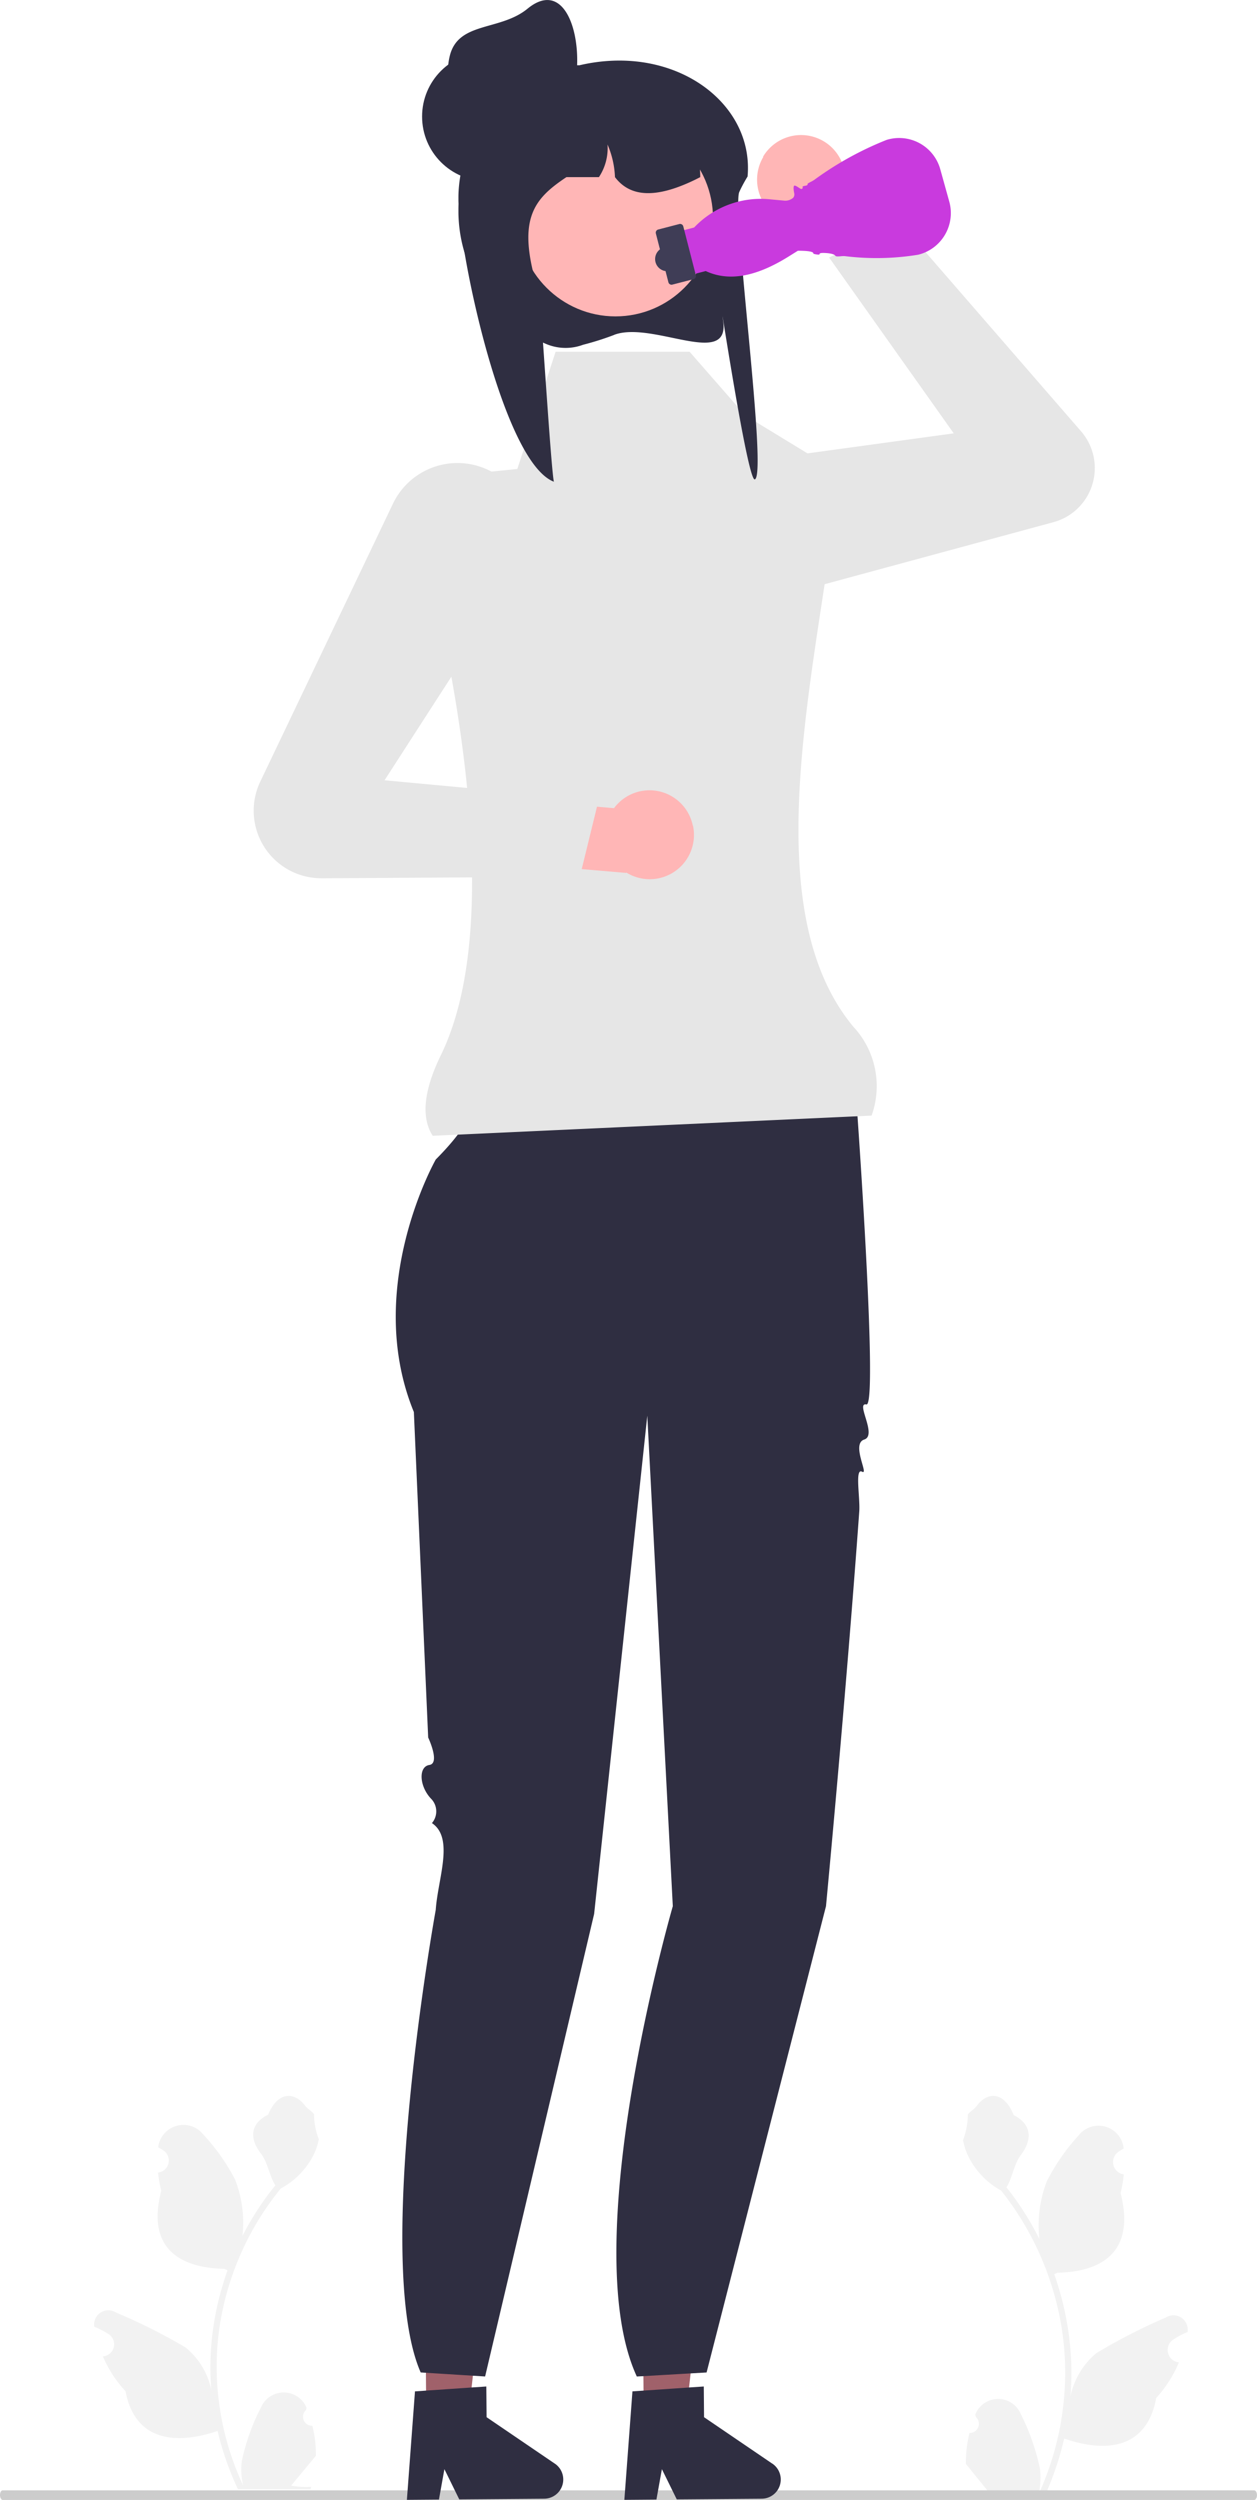 <svg id="Component_4" data-name="Component 4" xmlns="http://www.w3.org/2000/svg" width="57.334" height="113.951" viewBox="0 0 57.334 113.951">
  <g id="Group_537" data-name="Group 537">
    <path id="Path_3062" data-name="Path 3062" d="M466.964,546.914a.418.418,0,0,0,.3-.725l-.029-.114.011-.027a1.118,1.118,0,0,1,2.065.008,9.99,9.99,0,0,1,.874,2.5,3.332,3.332,0,0,1-.058,1.142,13.348,13.348,0,0,0,1.208-5.53,12.884,12.884,0,0,0-.079-1.434q-.066-.585-.183-1.162a13.488,13.488,0,0,0-2.663-5.709,3.579,3.579,0,0,1-1.486-1.547,2.74,2.74,0,0,1-.248-.747,3.383,3.383,0,0,0,.218-1.164c.1-.154.281-.23.391-.38.548-.745,1.3-.615,1.7.4.842.426.85,1.133.333,1.812-.329.432-.374,1.017-.662,1.48l.09.113a13.56,13.56,0,0,1,1.411,2.242,5.651,5.651,0,0,1,.335-2.618,9.441,9.441,0,0,1,1.453-2.1,1.152,1.152,0,0,1,2.054.568l0,.03q-.118.067-.231.142a.568.568,0,0,0,.228,1.032l.012,0a5.656,5.656,0,0,1-.148.844c.68,2.637-.788,3.6-2.884,3.641-.046.024-.091.048-.138.07a13.876,13.876,0,0,1,.743,3.505,13.164,13.164,0,0,1-.01,2.119l0-.025a3.47,3.47,0,0,1,1.18-2,25.96,25.96,0,0,1,3.172-1.626.649.649,0,0,1,.994.633l0,.026a3.792,3.792,0,0,0-.426.206q-.118.067-.231.142a.568.568,0,0,0,.228,1.032l.012,0,.024,0a5.65,5.65,0,0,1-1.036,1.626c-.425,2.3-2.251,2.521-4.2,1.85h0a13.861,13.861,0,0,1-.927,2.713h-3.31c-.012-.037-.023-.075-.033-.112a3.753,3.753,0,0,0,.916-.055l-.737-.909-.015-.018-.375-.463h0a5.538,5.538,0,0,1,.161-1.407h0Z" transform="translate(-422.75 -436.013)" fill="#f2f2f2"/>
    <path id="Path_3063" data-name="Path 3063" d="M33.3,546.585a.409.409,0,0,1-.3-.709l.029-.111-.011-.027a1.128,1.128,0,0,0-2.065.008,9.635,9.635,0,0,0-.874,2.442,3.191,3.191,0,0,0,.058,1.118,12.827,12.827,0,0,1-1.208-5.412,12.346,12.346,0,0,1,.079-1.4q.066-.573.183-1.138a13.074,13.074,0,0,1,2.663-5.586,3.538,3.538,0,0,0,1.486-1.514,2.642,2.642,0,0,0,.248-.731,3.249,3.249,0,0,1-.218-1.139c-.1-.15-.281-.225-.391-.371-.548-.729-1.3-.6-1.7.389-.842.417-.85,1.108-.333,1.773.329.423.374,1,.662,1.448l-.09.111a13.237,13.237,0,0,0-1.411,2.194,5.421,5.421,0,0,0-.335-2.562,9.238,9.238,0,0,0-1.453-2.058,1.159,1.159,0,0,0-2.054.556l0,.029q.118.065.231.139a.552.552,0,0,1-.228,1.01l-.012,0a5.428,5.428,0,0,0,.148.826c-.68,2.581.788,3.521,2.884,3.563l.138.069a13.323,13.323,0,0,0-.743,3.43A12.606,12.606,0,0,0,28.69,545l0-.024a3.382,3.382,0,0,0-1.18-1.96,26.183,26.183,0,0,0-3.172-1.591.648.648,0,0,0-.994.62l0,.026a3.831,3.831,0,0,1,.426.2q.118.065.231.139a.552.552,0,0,1-.228,1.01l-.012,0-.024,0a5.514,5.514,0,0,0,1.036,1.592c.425,2.253,2.251,2.467,4.2,1.811h0a13.366,13.366,0,0,0,.927,2.655h3.31c.012-.036.023-.073.033-.109a3.83,3.83,0,0,1-.916-.054l.737-.89.015-.017.375-.453h0a5.31,5.31,0,0,0-.161-1.377h0Z" transform="translate(-19.047 -436.013)" fill="#f2f2f2"/>
    <path id="Path_3064" data-name="Path 3064" d="M0,631.5c0,.122.056.219.126.219H57.207c.07,0,.126-.1.126-.219s-.056-.219-.126-.219H.126C.056,631.277,0,631.375,0,631.5Z" transform="translate(0 -517.765)" fill="#ccc"/>
    <g id="Group_536" data-name="Group 536" transform="translate(11.572)">
      <g id="Group_531" data-name="Group 531" transform="translate(16.902 102.174)">
        <path id="Path_3065" data-name="Path 3065" d="M387.083,575.329l1.95-.017.863-7.717-2.877.024Z" transform="translate(-386.197 -567.595)" fill="#a0616a"/>
        <path id="Path_3066" data-name="Path 3066" d="M389.3,606.993l-3.114-2.118-.012-1.4-.67.045-2.075.143-.509.034-.369,4.945,1.463-.013.249-1.386.679,1.379,3.876-.032a.875.875,0,0,0,.482-1.6Z" transform="translate(-382.547 -596.866)" fill="#2f2e41"/>
      </g>
      <g id="Group_532" data-name="Group 532" transform="translate(6.983 102.174)">
        <path id="Path_3067" data-name="Path 3067" d="M333.083,575.329l1.95-.017.863-7.717-2.877.024Z" transform="translate(-332.197 -567.595)" fill="#a0616a"/>
        <path id="Path_3068" data-name="Path 3068" d="M335.3,606.993l-3.114-2.118-.012-1.4-.67.045-2.075.143-.509.034-.369,4.945,1.462-.013.249-1.386.678,1.379,3.876-.032a.875.875,0,0,0,.482-1.6Z" transform="translate(-328.547 -596.866)" fill="#2f2e41"/>
      </g>
      <path id="Path_3069" data-name="Path 3069" d="M415.811,47.39a2.03,2.03,0,0,0,.7,2.777,2.005,2.005,0,0,0,1.4.248l0,0,2.5,2.752,2.943-1.069-3.86-4.228-.014.014a2.017,2.017,0,0,0-3.683-.5Z" transform="translate(-392.567 -40.238)" fill="#ffb6b6"/>
      <path id="Path_3070" data-name="Path 3070" d="M344.753,270.126l-7.9.25-7.486,1.668s.749.918-1.747,3.42c0,0-3.327,5.84-1,11.512l.653,14.837s.557,1.175.055,1.251-.466.956.067,1.529a.822.822,0,0,1,.049,1.121c1.027.686.269,2.536.174,3.954,0,0-2.91,16-.687,21.087l2.939.184,4.973-21.086,2.424-22.709,1.164,22.358s-4.455,15.346-1.642,21.438l3.183-.184,5.446-21.254s.917-9.653,1.518-18c.044-.61-.209-1.988.126-1.806s-.51-1.269.1-1.465-.414-1.706.1-1.6-.327-12.012-.408-13.153c-.333-4.672-2.094-3.356-2.094-3.356Z" transform="translate(-319.315 -222.612)" fill="#2f2e41"/>
      <path id="Path_3071" data-name="Path 3071" d="M391.993,85.538a3.28,3.28,0,0,1-.429-6.529l11.062-1.515-5.683-8.013,3.2-1.627,8.291,9.547a2.556,2.556,0,0,1-1.256,4.142l-14.317,3.879a3.308,3.308,0,0,1-.865.116Z" transform="translate(-370.697 -57.741)" fill="#e6e6e6"/>
      <path id="Path_3072" data-name="Path 3072" d="M352.771,134.819l-20.021.921c-.55-.837-.4-2.1.369-3.674,2.908-5.954.7-17.217-.786-23.082a2.766,2.766,0,0,1,2.386-3.45l1.888-.189L338.353,100h6.111l2.535,2.9,4.3,2.622c-.783,8.091-4.12,19.515.634,25.245a3.971,3.971,0,0,1,.836,4.045Z" transform="translate(-324.583 -83.967)" fill="#e6e6e6"/>
      <g id="Group_533" data-name="Group 533" transform="translate(7.68)">
        <path id="Path_3073" data-name="Path 3073" d="M346.355,40.448a12.982,12.982,0,0,1-1.43.454,2.278,2.278,0,0,1-1.621-.012l-.062-.025a6.589,6.589,0,0,1-4-5.975c0-.044,0-.09,0-.135a6.43,6.43,0,0,1,.031-.648,6.569,6.569,0,0,1,.14-.872H339.4a2.4,2.4,0,0,1-.63-1.924,3.181,3.181,0,0,1,1.432-2.378,5.006,5.006,0,0,1,2.082-.737,5.262,5.262,0,0,1,.6-.035h1.879a8.1,8.1,0,0,1,1.18-.187h0c3.782-.315,6.765,2.2,6.487,5.26l-.007.01c-.08.131-.151.256-.214.375s-.112.218-.157.319c-.345.782,1.3,12.916.707,13.1-.335.1-1.685-8.925-1.442-7.208.3,2.154-3.226-.029-4.968.617Z" transform="translate(-337.584 -25.186)" fill="#2f2e41"/>
        <ellipse id="Ellipse_32" data-name="Ellipse 32" cx="4.449" cy="4.462" rx="4.449" ry="4.462" transform="translate(4.372 5.498)" fill="#ffb6b6"/>
        <path id="Path_3074" data-name="Path 3074" d="M350.273,37.458c-.074.039-.147.075-.221.112s-.155.074-.233.11c-1.489.677-2.7.752-3.437-.221a4.142,4.142,0,0,0-.339-1.486,2.393,2.393,0,0,1-.393,1.486h-1.482c-1.526,1.016-2.309,1.949-1.25,5.284.069.219.542,8,.677,8.6-2.31-.889-4.3-10.324-4.353-12.81,0-.04,0-.083,0-.124a5.457,5.457,0,0,1,.031-.6,5.594,5.594,0,0,1,.14-.8H339.4a2.1,2.1,0,0,1-.63-1.769,5.093,5.093,0,0,1,1.414-1.271,9.008,9.008,0,0,1,1.548-.583l.038-.009c.163-.044.33-.085.5-.12a9.3,9.3,0,0,1,1.042-.158l.073,0a.779.779,0,0,1,.4.11h0a.787.787,0,0,1,.382.67h1.651c.061,0,.122,0,.182.005,2.3.092,4.146,1.078,4.265,3.344.005.079.007.155.007.234Z" transform="translate(-337.584 -29.385)" fill="#2f2e41"/>
        <ellipse id="Ellipse_33" data-name="Ellipse 33" cx="2.931" cy="2.939" rx="2.931" ry="2.939" transform="translate(0 2.373)" fill="#2f2e41"/>
        <path id="Path_3075" data-name="Path 3075" d="M344.531,16.908a2.9,2.9,0,0,1-3.547,2.15A2.94,2.94,0,0,1,338.84,15.5c.388-1.576,2.295-1.122,3.547-2.15C344.159,11.9,344.98,14.766,344.531,16.908Z" transform="translate(-337.576 -12.955)" fill="#2f2e41"/>
      </g>
      <path id="Path_3076" data-name="Path 3076" d="M360.724,210.122a2.016,2.016,0,0,0-3.594-.794h0l-3.7-.323-1.442,2.786,5.7.488v-.02a2.019,2.019,0,0,0,3.044-2.137Z" transform="translate(-340.696 -172.489)" fill="#ffb6b6"/>
      <path id="Path_3077" data-name="Path 3077" d="M293.6,146.448a3.079,3.079,0,0,1-2.769-4.41l6.045-12.655a3.264,3.264,0,0,1,5.613-.482h0a3.269,3.269,0,0,1,.078,3.681l-6.07,9.4,9.763.906-.855,3.491-11.785.071H293.6Z" transform="translate(-290.529 -106.415)" fill="#e6e6e6"/>
      <g id="Group_535" data-name="Group 535" transform="translate(18.309 6.289)">
        <g id="Group_534" data-name="Group 534" transform="translate(0.029)">
          <path id="Path_3078" data-name="Path 3078" d="M402.684,52.411a.051.051,0,0,1,0-.01c.007-.048.058-.057.075-.06.089-.016.587,0,.655.125.021.039.148.029.241.021a1.212,1.212,0,0,1,.191-.006,11.8,11.8,0,0,0,3.343-.064,1.953,1.953,0,0,0,1.419-2.422l-.41-1.473a1.947,1.947,0,0,0-2.446-1.34,14.913,14.913,0,0,0-3.309,1.828,1.612,1.612,0,0,1-.152.086,1.42,1.42,0,0,0-.145.082.055.055,0,0,1,0,.035c-.011.043-.053.05-.106.06-.033.006-.11.019-.123.041a.021.021,0,0,0,0,.014.066.066,0,0,1-.019.08c-.04.03-.078,0-.147-.043-.053-.036-.177-.12-.216-.094-.01.007-.057.055,0,.34a.242.242,0,0,1-.046.21.554.554,0,0,1-.382.133l-.7-.065a4.184,4.184,0,0,0-3.426,1.277l-.011.011-.669.173.511,1.989.688-.178.017.008c1.045.477,2.275.258,3.763-.67l.422-.263h.015c.278,0,.622.016.68.094a.072.072,0,0,1,.015.042.81.81,0,0,0,.262.04Z" transform="translate(-395.22 -47.095)" fill="#c93ade"/>
          <path id="Path_3079" data-name="Path 3079" d="M390.943,71.023a.148.148,0,0,0,.18.107l.965-.25a.149.149,0,0,0,.106-.181l-.572-2.224a.148.148,0,0,0-.18-.107l-.965.25a.149.149,0,0,0-.106.181Z" transform="translate(-390.366 -64.445)" fill="#3f3d56"/>
        </g>
        <ellipse id="Ellipse_34" data-name="Ellipse 34" cx="0.551" cy="0.553" rx="0.551" ry="0.553" transform="translate(0 4.967)" fill="#3f3d56"/>
      </g>
    </g>
  </g>
</svg>
